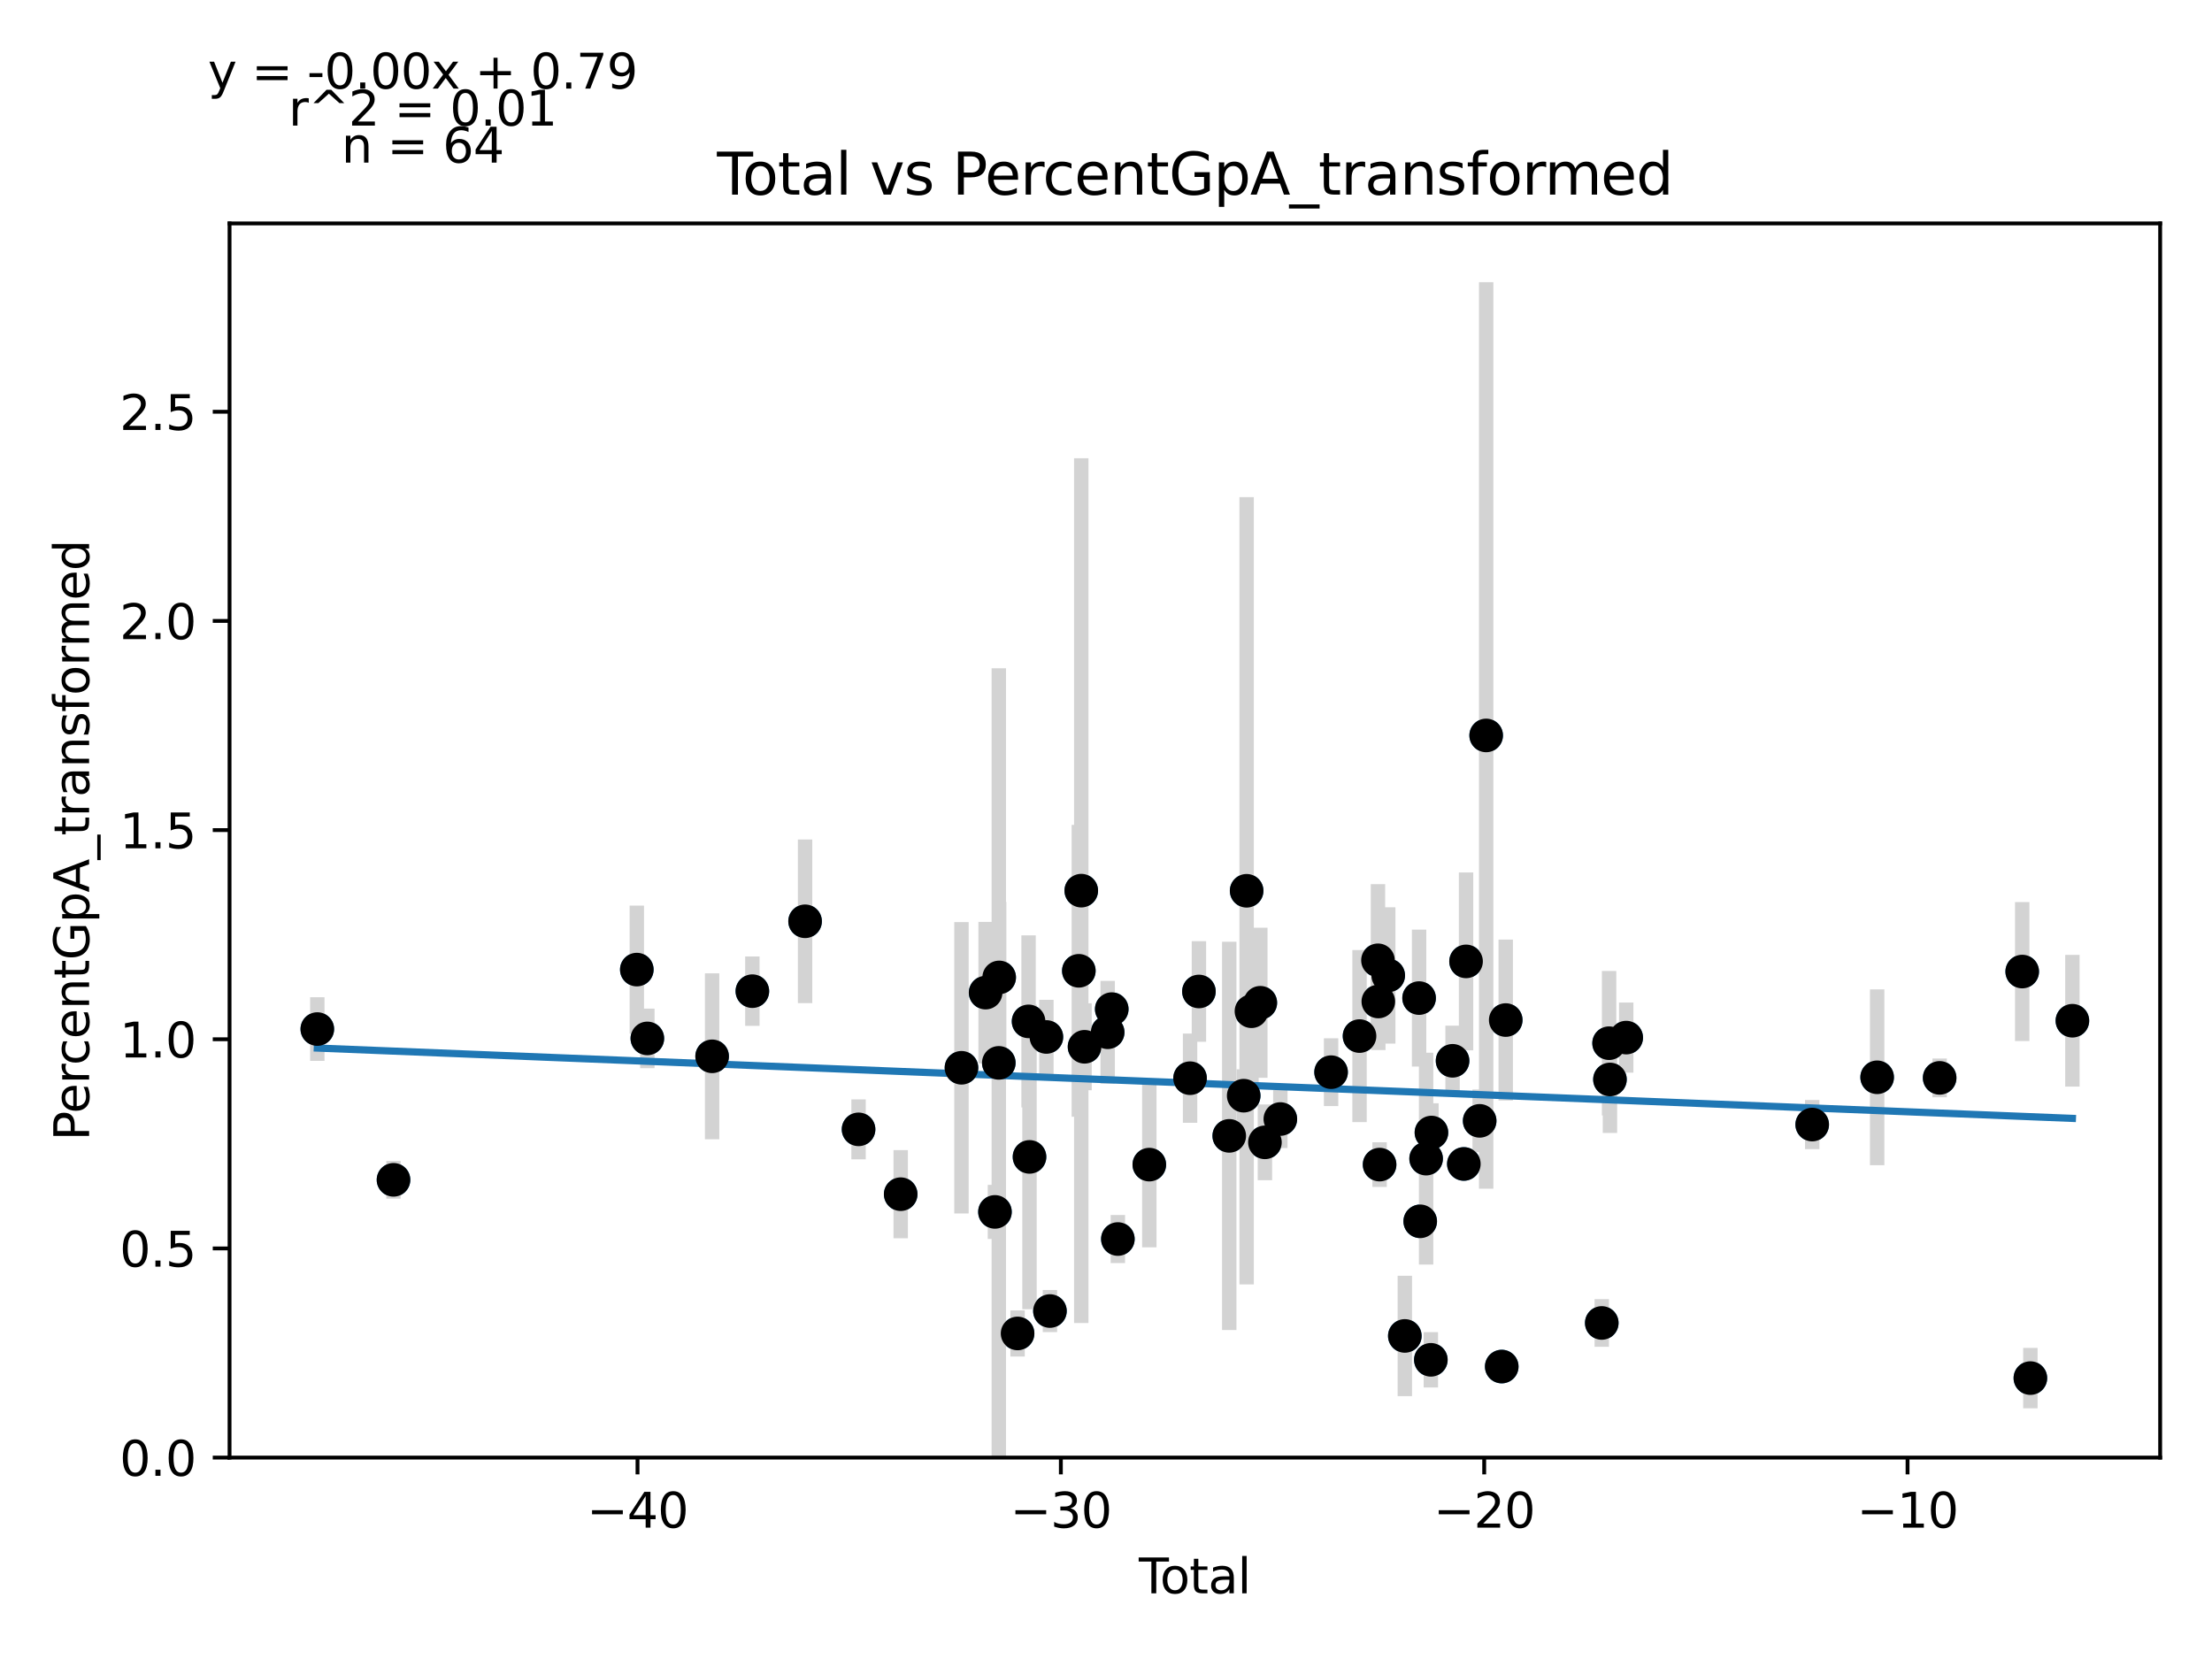 <?xml version="1.0" encoding="utf-8" standalone="no"?>
<!DOCTYPE svg PUBLIC "-//W3C//DTD SVG 1.1//EN"
  "http://www.w3.org/Graphics/SVG/1.1/DTD/svg11.dtd">
<svg xmlns:xlink="http://www.w3.org/1999/xlink" width="460.8pt" height="345.6pt" viewBox="0 0 460.8 345.6" xmlns="http://www.w3.org/2000/svg" version="1.1">
 <defs>
  <style type="text/css">*{stroke-linejoin: round; stroke-linecap: butt}</style>
 </defs>
 <g id="figure_1">
  <g id="patch_1">
   <path d="M 0 345.6 
L 460.8 345.6 
L 460.8 0 
L 0 0 
z
" style="fill: #ffffff"/>
  </g>
  <g id="axes_1">
   <g id="patch_2">
    <path d="M 47.821 303.64 
L 450 303.64 
L 450 46.544 
L 47.821 46.544 
z
" style="fill: #ffffff"/>
   </g>
   <g id="PathCollection_1">
    <defs>
     <path id="md1c64db1d3" d="M 0 3 
C 0.796 3 1.559 2.684 2.121 2.121 
C 2.684 1.559 3 0.796 3 0 
C 3 -0.796 2.684 -1.559 2.121 -2.121 
C 1.559 -2.684 0.796 -3 0 -3 
C -0.796 -3 -1.559 -2.684 -2.121 -2.121 
C -2.684 -1.559 -3 -0.796 -3 0 
C -3 0.796 -2.684 1.559 -2.121 2.121 
C -1.559 2.684 -0.796 3 0 3 
z
" style="stroke: #1f77b4"/>
    </defs>
    <g clip-path="url(#p3f5fbb0348)">
     <use xlink:href="#md1c64db1d3" x="66.102" y="214.373" style="fill: #1f77b4; stroke: #1f77b4"/>
     <use xlink:href="#md1c64db1d3" x="81.975" y="245.78" style="fill: #1f77b4; stroke: #1f77b4"/>
     <use xlink:href="#md1c64db1d3" x="132.66" y="201.985" style="fill: #1f77b4; stroke: #1f77b4"/>
     <use xlink:href="#md1c64db1d3" x="134.855" y="216.321" style="fill: #1f77b4; stroke: #1f77b4"/>
     <use xlink:href="#md1c64db1d3" x="148.349" y="220.051" style="fill: #1f77b4; stroke: #1f77b4"/>
     <use xlink:href="#md1c64db1d3" x="156.731" y="206.479" style="fill: #1f77b4; stroke: #1f77b4"/>
     <use xlink:href="#md1c64db1d3" x="167.715" y="191.922" style="fill: #1f77b4; stroke: #1f77b4"/>
     <use xlink:href="#md1c64db1d3" x="178.854" y="235.265" style="fill: #1f77b4; stroke: #1f77b4"/>
     <use xlink:href="#md1c64db1d3" x="187.628" y="248.77" style="fill: #1f77b4; stroke: #1f77b4"/>
     <use xlink:href="#md1c64db1d3" x="200.291" y="222.438" style="fill: #1f77b4; stroke: #1f77b4"/>
     <use xlink:href="#md1c64db1d3" x="205.318" y="206.781" style="fill: #1f77b4; stroke: #1f77b4"/>
     <use xlink:href="#md1c64db1d3" x="207.267" y="252.462" style="fill: #1f77b4; stroke: #1f77b4"/>
     <use xlink:href="#md1c64db1d3" x="208.068" y="221.414" style="fill: #1f77b4; stroke: #1f77b4"/>
     <use xlink:href="#md1c64db1d3" x="208.148" y="203.614" style="fill: #1f77b4; stroke: #1f77b4"/>
     <use xlink:href="#md1c64db1d3" x="211.981" y="277.781" style="fill: #1f77b4; stroke: #1f77b4"/>
     <use xlink:href="#md1c64db1d3" x="214.27" y="212.772" style="fill: #1f77b4; stroke: #1f77b4"/>
     <use xlink:href="#md1c64db1d3" x="214.466" y="241.003" style="fill: #1f77b4; stroke: #1f77b4"/>
     <use xlink:href="#md1c64db1d3" x="217.984" y="216.018" style="fill: #1f77b4; stroke: #1f77b4"/>
     <use xlink:href="#md1c64db1d3" x="218.722" y="273.114" style="fill: #1f77b4; stroke: #1f77b4"/>
     <use xlink:href="#md1c64db1d3" x="224.74" y="202.237" style="fill: #1f77b4; stroke: #1f77b4"/>
     <use xlink:href="#md1c64db1d3" x="225.248" y="185.539" style="fill: #1f77b4; stroke: #1f77b4"/>
     <use xlink:href="#md1c64db1d3" x="225.93" y="218.065" style="fill: #1f77b4; stroke: #1f77b4"/>
     <use xlink:href="#md1c64db1d3" x="230.749" y="215.04" style="fill: #1f77b4; stroke: #1f77b4"/>
     <use xlink:href="#md1c64db1d3" x="231.598" y="210.219" style="fill: #1f77b4; stroke: #1f77b4"/>
     <use xlink:href="#md1c64db1d3" x="232.872" y="258.114" style="fill: #1f77b4; stroke: #1f77b4"/>
     <use xlink:href="#md1c64db1d3" x="239.422" y="242.612" style="fill: #1f77b4; stroke: #1f77b4"/>
     <use xlink:href="#md1c64db1d3" x="247.913" y="224.609" style="fill: #1f77b4; stroke: #1f77b4"/>
     <use xlink:href="#md1c64db1d3" x="249.757" y="206.542" style="fill: #1f77b4; stroke: #1f77b4"/>
     <use xlink:href="#md1c64db1d3" x="256.073" y="236.623" style="fill: #1f77b4; stroke: #1f77b4"/>
     <use xlink:href="#md1c64db1d3" x="259.085" y="228.252" style="fill: #1f77b4; stroke: #1f77b4"/>
     <use xlink:href="#md1c64db1d3" x="259.696" y="185.566" style="fill: #1f77b4; stroke: #1f77b4"/>
     <use xlink:href="#md1c64db1d3" x="260.701" y="210.661" style="fill: #1f77b4; stroke: #1f77b4"/>
     <use xlink:href="#md1c64db1d3" x="262.546" y="208.895" style="fill: #1f77b4; stroke: #1f77b4"/>
     <use xlink:href="#md1c64db1d3" x="263.507" y="237.971" style="fill: #1f77b4; stroke: #1f77b4"/>
     <use xlink:href="#md1c64db1d3" x="266.72" y="233.116" style="fill: #1f77b4; stroke: #1f77b4"/>
     <use xlink:href="#md1c64db1d3" x="277.289" y="223.355" style="fill: #1f77b4; stroke: #1f77b4"/>
     <use xlink:href="#md1c64db1d3" x="283.214" y="215.834" style="fill: #1f77b4; stroke: #1f77b4"/>
     <use xlink:href="#md1c64db1d3" x="287.058" y="200.048" style="fill: #1f77b4; stroke: #1f77b4"/>
     <use xlink:href="#md1c64db1d3" x="287.13" y="208.63" style="fill: #1f77b4; stroke: #1f77b4"/>
     <use xlink:href="#md1c64db1d3" x="287.394" y="242.609" style="fill: #1f77b4; stroke: #1f77b4"/>
     <use xlink:href="#md1c64db1d3" x="289.193" y="203.201" style="fill: #1f77b4; stroke: #1f77b4"/>
     <use xlink:href="#md1c64db1d3" x="292.651" y="278.299" style="fill: #1f77b4; stroke: #1f77b4"/>
     <use xlink:href="#md1c64db1d3" x="295.623" y="207.919" style="fill: #1f77b4; stroke: #1f77b4"/>
     <use xlink:href="#md1c64db1d3" x="295.857" y="254.423" style="fill: #1f77b4; stroke: #1f77b4"/>
     <use xlink:href="#md1c64db1d3" x="297.087" y="241.366" style="fill: #1f77b4; stroke: #1f77b4"/>
     <use xlink:href="#md1c64db1d3" x="298.072" y="283.275" style="fill: #1f77b4; stroke: #1f77b4"/>
     <use xlink:href="#md1c64db1d3" x="298.195" y="235.93" style="fill: #1f77b4; stroke: #1f77b4"/>
     <use xlink:href="#md1c64db1d3" x="302.597" y="220.984" style="fill: #1f77b4; stroke: #1f77b4"/>
     <use xlink:href="#md1c64db1d3" x="304.945" y="242.471" style="fill: #1f77b4; stroke: #1f77b4"/>
     <use xlink:href="#md1c64db1d3" x="305.406" y="200.276" style="fill: #1f77b4; stroke: #1f77b4"/>
     <use xlink:href="#md1c64db1d3" x="308.241" y="233.495" style="fill: #1f77b4; stroke: #1f77b4"/>
     <use xlink:href="#md1c64db1d3" x="309.596" y="153.205" style="fill: #1f77b4; stroke: #1f77b4"/>
     <use xlink:href="#md1c64db1d3" x="312.839" y="284.678" style="fill: #1f77b4; stroke: #1f77b4"/>
     <use xlink:href="#md1c64db1d3" x="313.671" y="212.495" style="fill: #1f77b4; stroke: #1f77b4"/>
     <use xlink:href="#md1c64db1d3" x="333.677" y="275.596" style="fill: #1f77b4; stroke: #1f77b4"/>
     <use xlink:href="#md1c64db1d3" x="335.202" y="217.317" style="fill: #1f77b4; stroke: #1f77b4"/>
     <use xlink:href="#md1c64db1d3" x="335.382" y="224.872" style="fill: #1f77b4; stroke: #1f77b4"/>
     <use xlink:href="#md1c64db1d3" x="338.77" y="216.15" style="fill: #1f77b4; stroke: #1f77b4"/>
     <use xlink:href="#md1c64db1d3" x="377.515" y="234.265" style="fill: #1f77b4; stroke: #1f77b4"/>
     <use xlink:href="#md1c64db1d3" x="391.046" y="224.418" style="fill: #1f77b4; stroke: #1f77b4"/>
     <use xlink:href="#md1c64db1d3" x="404.065" y="224.54" style="fill: #1f77b4; stroke: #1f77b4"/>
     <use xlink:href="#md1c64db1d3" x="421.265" y="202.394" style="fill: #1f77b4; stroke: #1f77b4"/>
     <use xlink:href="#md1c64db1d3" x="422.965" y="287.083" style="fill: #1f77b4; stroke: #1f77b4"/>
     <use xlink:href="#md1c64db1d3" x="431.719" y="212.638" style="fill: #1f77b4; stroke: #1f77b4"/>
    </g>
   </g>
   <g id="matplotlib.axis_1">
    <g id="xtick_1">
     <g id="line2d_1">
      <defs>
       <path id="maf22e1d154" d="M 0 0 
L 0 3.5 
" style="stroke: #000000; stroke-width: 0.8"/>
      </defs>
      <g>
       <use xlink:href="#maf22e1d154" x="132.806" y="303.64" style="stroke: #000000; stroke-width: 0.8"/>
      </g>
     </g>
     <g id="text_1">
      <!-- −40 -->
      <g transform="translate(122.253 318.238)scale(0.1 -0.1)">
       <defs>
        <path id="DejaVuSans-2212" d="M 678 2272 
L 4684 2272 
L 4684 1741 
L 678 1741 
L 678 2272 
z
" transform="scale(0.016)"/>
        <path id="DejaVuSans-34" d="M 2419 4116 
L 825 1625 
L 2419 1625 
L 2419 4116 
z
M 2253 4666 
L 3047 4666 
L 3047 1625 
L 3713 1625 
L 3713 1100 
L 3047 1100 
L 3047 0 
L 2419 0 
L 2419 1100 
L 313 1100 
L 313 1709 
L 2253 4666 
z
" transform="scale(0.016)"/>
        <path id="DejaVuSans-30" d="M 2034 4250 
Q 1547 4250 1301 3770 
Q 1056 3291 1056 2328 
Q 1056 1369 1301 889 
Q 1547 409 2034 409 
Q 2525 409 2770 889 
Q 3016 1369 3016 2328 
Q 3016 3291 2770 3770 
Q 2525 4250 2034 4250 
z
M 2034 4750 
Q 2819 4750 3233 4129 
Q 3647 3509 3647 2328 
Q 3647 1150 3233 529 
Q 2819 -91 2034 -91 
Q 1250 -91 836 529 
Q 422 1150 422 2328 
Q 422 3509 836 4129 
Q 1250 4750 2034 4750 
z
" transform="scale(0.016)"/>
       </defs>
       <use xlink:href="#DejaVuSans-2212"/>
       <use xlink:href="#DejaVuSans-34" x="83.789"/>
       <use xlink:href="#DejaVuSans-30" x="147.412"/>
      </g>
     </g>
    </g>
    <g id="xtick_2">
     <g id="line2d_2">
      <g>
       <use xlink:href="#maf22e1d154" x="220.996" y="303.64" style="stroke: #000000; stroke-width: 0.8"/>
      </g>
     </g>
     <g id="text_2">
      <!-- −30 -->
      <g transform="translate(210.444 318.238)scale(0.1 -0.1)">
       <defs>
        <path id="DejaVuSans-33" d="M 2597 2516 
Q 3050 2419 3304 2112 
Q 3559 1806 3559 1356 
Q 3559 666 3084 287 
Q 2609 -91 1734 -91 
Q 1441 -91 1130 -33 
Q 819 25 488 141 
L 488 750 
Q 750 597 1062 519 
Q 1375 441 1716 441 
Q 2309 441 2620 675 
Q 2931 909 2931 1356 
Q 2931 1769 2642 2001 
Q 2353 2234 1838 2234 
L 1294 2234 
L 1294 2753 
L 1863 2753 
Q 2328 2753 2575 2939 
Q 2822 3125 2822 3475 
Q 2822 3834 2567 4026 
Q 2313 4219 1838 4219 
Q 1578 4219 1281 4162 
Q 984 4106 628 3988 
L 628 4550 
Q 988 4650 1302 4700 
Q 1616 4750 1894 4750 
Q 2613 4750 3031 4423 
Q 3450 4097 3450 3541 
Q 3450 3153 3228 2886 
Q 3006 2619 2597 2516 
z
" transform="scale(0.016)"/>
       </defs>
       <use xlink:href="#DejaVuSans-2212"/>
       <use xlink:href="#DejaVuSans-33" x="83.789"/>
       <use xlink:href="#DejaVuSans-30" x="147.412"/>
      </g>
     </g>
    </g>
    <g id="xtick_3">
     <g id="line2d_3">
      <g>
       <use xlink:href="#maf22e1d154" x="309.186" y="303.64" style="stroke: #000000; stroke-width: 0.8"/>
      </g>
     </g>
     <g id="text_3">
      <!-- −20 -->
      <g transform="translate(298.634 318.238)scale(0.1 -0.1)">
       <defs>
        <path id="DejaVuSans-32" d="M 1228 531 
L 3431 531 
L 3431 0 
L 469 0 
L 469 531 
Q 828 903 1448 1529 
Q 2069 2156 2228 2338 
Q 2531 2678 2651 2914 
Q 2772 3150 2772 3378 
Q 2772 3750 2511 3984 
Q 2250 4219 1831 4219 
Q 1534 4219 1204 4116 
Q 875 4013 500 3803 
L 500 4441 
Q 881 4594 1212 4672 
Q 1544 4750 1819 4750 
Q 2544 4750 2975 4387 
Q 3406 4025 3406 3419 
Q 3406 3131 3298 2873 
Q 3191 2616 2906 2266 
Q 2828 2175 2409 1742 
Q 1991 1309 1228 531 
z
" transform="scale(0.016)"/>
       </defs>
       <use xlink:href="#DejaVuSans-2212"/>
       <use xlink:href="#DejaVuSans-32" x="83.789"/>
       <use xlink:href="#DejaVuSans-30" x="147.412"/>
      </g>
     </g>
    </g>
    <g id="xtick_4">
     <g id="line2d_4">
      <g>
       <use xlink:href="#maf22e1d154" x="397.377" y="303.64" style="stroke: #000000; stroke-width: 0.8"/>
      </g>
     </g>
     <g id="text_4">
      <!-- −10 -->
      <g transform="translate(386.824 318.238)scale(0.1 -0.1)">
       <defs>
        <path id="DejaVuSans-31" d="M 794 531 
L 1825 531 
L 1825 4091 
L 703 3866 
L 703 4441 
L 1819 4666 
L 2450 4666 
L 2450 531 
L 3481 531 
L 3481 0 
L 794 0 
L 794 531 
z
" transform="scale(0.016)"/>
       </defs>
       <use xlink:href="#DejaVuSans-2212"/>
       <use xlink:href="#DejaVuSans-31" x="83.789"/>
       <use xlink:href="#DejaVuSans-30" x="147.412"/>
      </g>
     </g>
    </g>
    <g id="text_5">
     <!-- Total -->
     <g transform="translate(237.234 331.917)scale(0.1 -0.1)">
      <defs>
       <path id="DejaVuSans-54" d="M -19 4666 
L 3928 4666 
L 3928 4134 
L 2272 4134 
L 2272 0 
L 1638 0 
L 1638 4134 
L -19 4134 
L -19 4666 
z
" transform="scale(0.016)"/>
       <path id="DejaVuSans-6f" d="M 1959 3097 
Q 1497 3097 1228 2736 
Q 959 2375 959 1747 
Q 959 1119 1226 758 
Q 1494 397 1959 397 
Q 2419 397 2687 759 
Q 2956 1122 2956 1747 
Q 2956 2369 2687 2733 
Q 2419 3097 1959 3097 
z
M 1959 3584 
Q 2709 3584 3137 3096 
Q 3566 2609 3566 1747 
Q 3566 888 3137 398 
Q 2709 -91 1959 -91 
Q 1206 -91 779 398 
Q 353 888 353 1747 
Q 353 2609 779 3096 
Q 1206 3584 1959 3584 
z
" transform="scale(0.016)"/>
       <path id="DejaVuSans-74" d="M 1172 4494 
L 1172 3500 
L 2356 3500 
L 2356 3053 
L 1172 3053 
L 1172 1153 
Q 1172 725 1289 603 
Q 1406 481 1766 481 
L 2356 481 
L 2356 0 
L 1766 0 
Q 1100 0 847 248 
Q 594 497 594 1153 
L 594 3053 
L 172 3053 
L 172 3500 
L 594 3500 
L 594 4494 
L 1172 4494 
z
" transform="scale(0.016)"/>
       <path id="DejaVuSans-61" d="M 2194 1759 
Q 1497 1759 1228 1600 
Q 959 1441 959 1056 
Q 959 750 1161 570 
Q 1363 391 1709 391 
Q 2188 391 2477 730 
Q 2766 1069 2766 1631 
L 2766 1759 
L 2194 1759 
z
M 3341 1997 
L 3341 0 
L 2766 0 
L 2766 531 
Q 2569 213 2275 61 
Q 1981 -91 1556 -91 
Q 1019 -91 701 211 
Q 384 513 384 1019 
Q 384 1609 779 1909 
Q 1175 2209 1959 2209 
L 2766 2209 
L 2766 2266 
Q 2766 2663 2505 2880 
Q 2244 3097 1772 3097 
Q 1472 3097 1187 3025 
Q 903 2953 641 2809 
L 641 3341 
Q 956 3463 1253 3523 
Q 1550 3584 1831 3584 
Q 2591 3584 2966 3190 
Q 3341 2797 3341 1997 
z
" transform="scale(0.016)"/>
       <path id="DejaVuSans-6c" d="M 603 4863 
L 1178 4863 
L 1178 0 
L 603 0 
L 603 4863 
z
" transform="scale(0.016)"/>
      </defs>
      <use xlink:href="#DejaVuSans-54"/>
      <use xlink:href="#DejaVuSans-6f" x="44.084"/>
      <use xlink:href="#DejaVuSans-74" x="105.266"/>
      <use xlink:href="#DejaVuSans-61" x="144.475"/>
      <use xlink:href="#DejaVuSans-6c" x="205.754"/>
     </g>
    </g>
   </g>
   <g id="matplotlib.axis_2">
    <g id="ytick_1">
     <g id="line2d_5">
      <defs>
       <path id="m9037065ee5" d="M 0 0 
L -3.5 0 
" style="stroke: #000000; stroke-width: 0.8"/>
      </defs>
      <g>
       <use xlink:href="#m9037065ee5" x="47.821" y="303.64" style="stroke: #000000; stroke-width: 0.8"/>
      </g>
     </g>
     <g id="text_6">
      <!-- 0.0 -->
      <g transform="translate(24.918 307.439)scale(0.1 -0.1)">
       <defs>
        <path id="DejaVuSans-2e" d="M 684 794 
L 1344 794 
L 1344 0 
L 684 0 
L 684 794 
z
" transform="scale(0.016)"/>
       </defs>
       <use xlink:href="#DejaVuSans-30"/>
       <use xlink:href="#DejaVuSans-2e" x="63.623"/>
       <use xlink:href="#DejaVuSans-30" x="95.41"/>
      </g>
     </g>
    </g>
    <g id="ytick_2">
     <g id="line2d_6">
      <g>
       <use xlink:href="#m9037065ee5" x="47.821" y="260.066" style="stroke: #000000; stroke-width: 0.8"/>
      </g>
     </g>
     <g id="text_7">
      <!-- 0.5 -->
      <g transform="translate(24.918 263.866)scale(0.1 -0.1)">
       <defs>
        <path id="DejaVuSans-35" d="M 691 4666 
L 3169 4666 
L 3169 4134 
L 1269 4134 
L 1269 2991 
Q 1406 3038 1543 3061 
Q 1681 3084 1819 3084 
Q 2600 3084 3056 2656 
Q 3513 2228 3513 1497 
Q 3513 744 3044 326 
Q 2575 -91 1722 -91 
Q 1428 -91 1123 -41 
Q 819 9 494 109 
L 494 744 
Q 775 591 1075 516 
Q 1375 441 1709 441 
Q 2250 441 2565 725 
Q 2881 1009 2881 1497 
Q 2881 1984 2565 2268 
Q 2250 2553 1709 2553 
Q 1456 2553 1204 2497 
Q 953 2441 691 2322 
L 691 4666 
z
" transform="scale(0.016)"/>
       </defs>
       <use xlink:href="#DejaVuSans-30"/>
       <use xlink:href="#DejaVuSans-2e" x="63.623"/>
       <use xlink:href="#DejaVuSans-35" x="95.41"/>
      </g>
     </g>
    </g>
    <g id="ytick_3">
     <g id="line2d_7">
      <g>
       <use xlink:href="#m9037065ee5" x="47.821" y="216.493" style="stroke: #000000; stroke-width: 0.8"/>
      </g>
     </g>
     <g id="text_8">
      <!-- 1.0 -->
      <g transform="translate(24.918 220.292)scale(0.1 -0.1)">
       <use xlink:href="#DejaVuSans-31"/>
       <use xlink:href="#DejaVuSans-2e" x="63.623"/>
       <use xlink:href="#DejaVuSans-30" x="95.41"/>
      </g>
     </g>
    </g>
    <g id="ytick_4">
     <g id="line2d_8">
      <g>
       <use xlink:href="#m9037065ee5" x="47.821" y="172.919" style="stroke: #000000; stroke-width: 0.8"/>
      </g>
     </g>
     <g id="text_9">
      <!-- 1.5 -->
      <g transform="translate(24.918 176.718)scale(0.1 -0.1)">
       <use xlink:href="#DejaVuSans-31"/>
       <use xlink:href="#DejaVuSans-2e" x="63.623"/>
       <use xlink:href="#DejaVuSans-35" x="95.41"/>
      </g>
     </g>
    </g>
    <g id="ytick_5">
     <g id="line2d_9">
      <g>
       <use xlink:href="#m9037065ee5" x="47.821" y="129.345" style="stroke: #000000; stroke-width: 0.8"/>
      </g>
     </g>
     <g id="text_10">
      <!-- 2.0 -->
      <g transform="translate(24.918 133.145)scale(0.1 -0.1)">
       <use xlink:href="#DejaVuSans-32"/>
       <use xlink:href="#DejaVuSans-2e" x="63.623"/>
       <use xlink:href="#DejaVuSans-30" x="95.41"/>
      </g>
     </g>
    </g>
    <g id="ytick_6">
     <g id="line2d_10">
      <g>
       <use xlink:href="#m9037065ee5" x="47.821" y="85.772" style="stroke: #000000; stroke-width: 0.8"/>
      </g>
     </g>
     <g id="text_11">
      <!-- 2.5 -->
      <g transform="translate(24.918 89.571)scale(0.1 -0.1)">
       <use xlink:href="#DejaVuSans-32"/>
       <use xlink:href="#DejaVuSans-2e" x="63.623"/>
       <use xlink:href="#DejaVuSans-35" x="95.41"/>
      </g>
     </g>
    </g>
    <g id="text_12">
     <!-- PercentGpA_transformed -->
     <g transform="translate(18.56 237.63)rotate(-90)scale(0.1 -0.1)">
      <defs>
       <path id="DejaVuSans-50" d="M 1259 4147 
L 1259 2394 
L 2053 2394 
Q 2494 2394 2734 2622 
Q 2975 2850 2975 3272 
Q 2975 3691 2734 3919 
Q 2494 4147 2053 4147 
L 1259 4147 
z
M 628 4666 
L 2053 4666 
Q 2838 4666 3239 4311 
Q 3641 3956 3641 3272 
Q 3641 2581 3239 2228 
Q 2838 1875 2053 1875 
L 1259 1875 
L 1259 0 
L 628 0 
L 628 4666 
z
" transform="scale(0.016)"/>
       <path id="DejaVuSans-65" d="M 3597 1894 
L 3597 1613 
L 953 1613 
Q 991 1019 1311 708 
Q 1631 397 2203 397 
Q 2534 397 2845 478 
Q 3156 559 3463 722 
L 3463 178 
Q 3153 47 2828 -22 
Q 2503 -91 2169 -91 
Q 1331 -91 842 396 
Q 353 884 353 1716 
Q 353 2575 817 3079 
Q 1281 3584 2069 3584 
Q 2775 3584 3186 3129 
Q 3597 2675 3597 1894 
z
M 3022 2063 
Q 3016 2534 2758 2815 
Q 2500 3097 2075 3097 
Q 1594 3097 1305 2825 
Q 1016 2553 972 2059 
L 3022 2063 
z
" transform="scale(0.016)"/>
       <path id="DejaVuSans-72" d="M 2631 2963 
Q 2534 3019 2420 3045 
Q 2306 3072 2169 3072 
Q 1681 3072 1420 2755 
Q 1159 2438 1159 1844 
L 1159 0 
L 581 0 
L 581 3500 
L 1159 3500 
L 1159 2956 
Q 1341 3275 1631 3429 
Q 1922 3584 2338 3584 
Q 2397 3584 2469 3576 
Q 2541 3569 2628 3553 
L 2631 2963 
z
" transform="scale(0.016)"/>
       <path id="DejaVuSans-63" d="M 3122 3366 
L 3122 2828 
Q 2878 2963 2633 3030 
Q 2388 3097 2138 3097 
Q 1578 3097 1268 2742 
Q 959 2388 959 1747 
Q 959 1106 1268 751 
Q 1578 397 2138 397 
Q 2388 397 2633 464 
Q 2878 531 3122 666 
L 3122 134 
Q 2881 22 2623 -34 
Q 2366 -91 2075 -91 
Q 1284 -91 818 406 
Q 353 903 353 1747 
Q 353 2603 823 3093 
Q 1294 3584 2113 3584 
Q 2378 3584 2631 3529 
Q 2884 3475 3122 3366 
z
" transform="scale(0.016)"/>
       <path id="DejaVuSans-6e" d="M 3513 2113 
L 3513 0 
L 2938 0 
L 2938 2094 
Q 2938 2591 2744 2837 
Q 2550 3084 2163 3084 
Q 1697 3084 1428 2787 
Q 1159 2491 1159 1978 
L 1159 0 
L 581 0 
L 581 3500 
L 1159 3500 
L 1159 2956 
Q 1366 3272 1645 3428 
Q 1925 3584 2291 3584 
Q 2894 3584 3203 3211 
Q 3513 2838 3513 2113 
z
" transform="scale(0.016)"/>
       <path id="DejaVuSans-47" d="M 3809 666 
L 3809 1919 
L 2778 1919 
L 2778 2438 
L 4434 2438 
L 4434 434 
Q 4069 175 3628 42 
Q 3188 -91 2688 -91 
Q 1594 -91 976 548 
Q 359 1188 359 2328 
Q 359 3472 976 4111 
Q 1594 4750 2688 4750 
Q 3144 4750 3555 4637 
Q 3966 4525 4313 4306 
L 4313 3634 
Q 3963 3931 3569 4081 
Q 3175 4231 2741 4231 
Q 1884 4231 1454 3753 
Q 1025 3275 1025 2328 
Q 1025 1384 1454 906 
Q 1884 428 2741 428 
Q 3075 428 3337 486 
Q 3600 544 3809 666 
z
" transform="scale(0.016)"/>
       <path id="DejaVuSans-70" d="M 1159 525 
L 1159 -1331 
L 581 -1331 
L 581 3500 
L 1159 3500 
L 1159 2969 
Q 1341 3281 1617 3432 
Q 1894 3584 2278 3584 
Q 2916 3584 3314 3078 
Q 3713 2572 3713 1747 
Q 3713 922 3314 415 
Q 2916 -91 2278 -91 
Q 1894 -91 1617 61 
Q 1341 213 1159 525 
z
M 3116 1747 
Q 3116 2381 2855 2742 
Q 2594 3103 2138 3103 
Q 1681 3103 1420 2742 
Q 1159 2381 1159 1747 
Q 1159 1113 1420 752 
Q 1681 391 2138 391 
Q 2594 391 2855 752 
Q 3116 1113 3116 1747 
z
" transform="scale(0.016)"/>
       <path id="DejaVuSans-41" d="M 2188 4044 
L 1331 1722 
L 3047 1722 
L 2188 4044 
z
M 1831 4666 
L 2547 4666 
L 4325 0 
L 3669 0 
L 3244 1197 
L 1141 1197 
L 716 0 
L 50 0 
L 1831 4666 
z
" transform="scale(0.016)"/>
       <path id="DejaVuSans-5f" d="M 3263 -1063 
L 3263 -1509 
L -63 -1509 
L -63 -1063 
L 3263 -1063 
z
" transform="scale(0.016)"/>
       <path id="DejaVuSans-73" d="M 2834 3397 
L 2834 2853 
Q 2591 2978 2328 3040 
Q 2066 3103 1784 3103 
Q 1356 3103 1142 2972 
Q 928 2841 928 2578 
Q 928 2378 1081 2264 
Q 1234 2150 1697 2047 
L 1894 2003 
Q 2506 1872 2764 1633 
Q 3022 1394 3022 966 
Q 3022 478 2636 193 
Q 2250 -91 1575 -91 
Q 1294 -91 989 -36 
Q 684 19 347 128 
L 347 722 
Q 666 556 975 473 
Q 1284 391 1588 391 
Q 1994 391 2212 530 
Q 2431 669 2431 922 
Q 2431 1156 2273 1281 
Q 2116 1406 1581 1522 
L 1381 1569 
Q 847 1681 609 1914 
Q 372 2147 372 2553 
Q 372 3047 722 3315 
Q 1072 3584 1716 3584 
Q 2034 3584 2315 3537 
Q 2597 3491 2834 3397 
z
" transform="scale(0.016)"/>
       <path id="DejaVuSans-66" d="M 2375 4863 
L 2375 4384 
L 1825 4384 
Q 1516 4384 1395 4259 
Q 1275 4134 1275 3809 
L 1275 3500 
L 2222 3500 
L 2222 3053 
L 1275 3053 
L 1275 0 
L 697 0 
L 697 3053 
L 147 3053 
L 147 3500 
L 697 3500 
L 697 3744 
Q 697 4328 969 4595 
Q 1241 4863 1831 4863 
L 2375 4863 
z
" transform="scale(0.016)"/>
       <path id="DejaVuSans-6d" d="M 3328 2828 
Q 3544 3216 3844 3400 
Q 4144 3584 4550 3584 
Q 5097 3584 5394 3201 
Q 5691 2819 5691 2113 
L 5691 0 
L 5113 0 
L 5113 2094 
Q 5113 2597 4934 2840 
Q 4756 3084 4391 3084 
Q 3944 3084 3684 2787 
Q 3425 2491 3425 1978 
L 3425 0 
L 2847 0 
L 2847 2094 
Q 2847 2600 2669 2842 
Q 2491 3084 2119 3084 
Q 1678 3084 1418 2786 
Q 1159 2488 1159 1978 
L 1159 0 
L 581 0 
L 581 3500 
L 1159 3500 
L 1159 2956 
Q 1356 3278 1631 3431 
Q 1906 3584 2284 3584 
Q 2666 3584 2933 3390 
Q 3200 3197 3328 2828 
z
" transform="scale(0.016)"/>
       <path id="DejaVuSans-64" d="M 2906 2969 
L 2906 4863 
L 3481 4863 
L 3481 0 
L 2906 0 
L 2906 525 
Q 2725 213 2448 61 
Q 2172 -91 1784 -91 
Q 1150 -91 751 415 
Q 353 922 353 1747 
Q 353 2572 751 3078 
Q 1150 3584 1784 3584 
Q 2172 3584 2448 3432 
Q 2725 3281 2906 2969 
z
M 947 1747 
Q 947 1113 1208 752 
Q 1469 391 1925 391 
Q 2381 391 2643 752 
Q 2906 1113 2906 1747 
Q 2906 2381 2643 2742 
Q 2381 3103 1925 3103 
Q 1469 3103 1208 2742 
Q 947 2381 947 1747 
z
" transform="scale(0.016)"/>
      </defs>
      <use xlink:href="#DejaVuSans-50"/>
      <use xlink:href="#DejaVuSans-65" x="56.678"/>
      <use xlink:href="#DejaVuSans-72" x="118.201"/>
      <use xlink:href="#DejaVuSans-63" x="157.064"/>
      <use xlink:href="#DejaVuSans-65" x="212.045"/>
      <use xlink:href="#DejaVuSans-6e" x="273.568"/>
      <use xlink:href="#DejaVuSans-74" x="336.947"/>
      <use xlink:href="#DejaVuSans-47" x="376.156"/>
      <use xlink:href="#DejaVuSans-70" x="453.646"/>
      <use xlink:href="#DejaVuSans-41" x="517.123"/>
      <use xlink:href="#DejaVuSans-5f" x="585.531"/>
      <use xlink:href="#DejaVuSans-74" x="635.531"/>
      <use xlink:href="#DejaVuSans-72" x="674.74"/>
      <use xlink:href="#DejaVuSans-61" x="715.854"/>
      <use xlink:href="#DejaVuSans-6e" x="777.133"/>
      <use xlink:href="#DejaVuSans-73" x="840.512"/>
      <use xlink:href="#DejaVuSans-66" x="892.611"/>
      <use xlink:href="#DejaVuSans-6f" x="927.816"/>
      <use xlink:href="#DejaVuSans-72" x="988.998"/>
      <use xlink:href="#DejaVuSans-6d" x="1028.361"/>
      <use xlink:href="#DejaVuSans-65" x="1125.773"/>
      <use xlink:href="#DejaVuSans-64" x="1187.297"/>
     </g>
    </g>
   </g>
   <g id="LineCollection_1">
    <path d="M 66.102 221.004 
L 66.102 207.742 
" clip-path="url(#p3f5fbb0348)" style="fill: none; stroke: #d3d3d3; stroke-width: 3"/>
    <path d="M 81.975 249.709 
L 81.975 241.85 
" clip-path="url(#p3f5fbb0348)" style="fill: none; stroke: #d3d3d3; stroke-width: 3"/>
    <path d="M 132.66 215.308 
L 132.66 188.661 
" clip-path="url(#p3f5fbb0348)" style="fill: none; stroke: #d3d3d3; stroke-width: 3"/>
    <path d="M 134.855 222.527 
L 134.855 210.115 
" clip-path="url(#p3f5fbb0348)" style="fill: none; stroke: #d3d3d3; stroke-width: 3"/>
    <path d="M 148.349 237.334 
L 148.349 202.767 
" clip-path="url(#p3f5fbb0348)" style="fill: none; stroke: #d3d3d3; stroke-width: 3"/>
    <path d="M 156.731 213.704 
L 156.731 199.253 
" clip-path="url(#p3f5fbb0348)" style="fill: none; stroke: #d3d3d3; stroke-width: 3"/>
    <path d="M 167.715 208.964 
L 167.715 174.88 
" clip-path="url(#p3f5fbb0348)" style="fill: none; stroke: #d3d3d3; stroke-width: 3"/>
    <path d="M 178.854 241.506 
L 178.854 229.023 
" clip-path="url(#p3f5fbb0348)" style="fill: none; stroke: #d3d3d3; stroke-width: 3"/>
    <path d="M 187.628 257.953 
L 187.628 239.586 
" clip-path="url(#p3f5fbb0348)" style="fill: none; stroke: #d3d3d3; stroke-width: 3"/>
    <path d="M 200.291 252.79 
L 200.291 192.086 
" clip-path="url(#p3f5fbb0348)" style="fill: none; stroke: #d3d3d3; stroke-width: 3"/>
    <path d="M 205.318 221.515 
L 205.318 192.047 
" clip-path="url(#p3f5fbb0348)" style="fill: none; stroke: #d3d3d3; stroke-width: 3"/>
    <path d="M 207.267 258.101 
L 207.267 246.824 
" clip-path="url(#p3f5fbb0348)" style="fill: none; stroke: #d3d3d3; stroke-width: 3"/>
    <path d="M 208.068 303.623 
L 208.068 139.206 
" clip-path="url(#p3f5fbb0348)" style="fill: none; stroke: #d3d3d3; stroke-width: 3"/>
    <path d="M 208.148 219.329 
L 208.148 187.899 
" clip-path="url(#p3f5fbb0348)" style="fill: none; stroke: #d3d3d3; stroke-width: 3"/>
    <path d="M 211.981 282.589 
L 211.981 272.972 
" clip-path="url(#p3f5fbb0348)" style="fill: none; stroke: #d3d3d3; stroke-width: 3"/>
    <path d="M 214.27 230.699 
L 214.27 194.846 
" clip-path="url(#p3f5fbb0348)" style="fill: none; stroke: #d3d3d3; stroke-width: 3"/>
    <path d="M 214.466 272.734 
L 214.466 209.273 
" clip-path="url(#p3f5fbb0348)" style="fill: none; stroke: #d3d3d3; stroke-width: 3"/>
    <path d="M 217.984 223.752 
L 217.984 208.284 
" clip-path="url(#p3f5fbb0348)" style="fill: none; stroke: #d3d3d3; stroke-width: 3"/>
    <path d="M 218.722 277.502 
L 218.722 268.726 
" clip-path="url(#p3f5fbb0348)" style="fill: none; stroke: #d3d3d3; stroke-width: 3"/>
    <path d="M 224.74 232.634 
L 224.74 171.841 
" clip-path="url(#p3f5fbb0348)" style="fill: none; stroke: #d3d3d3; stroke-width: 3"/>
    <path d="M 225.248 275.613 
L 225.248 95.465 
" clip-path="url(#p3f5fbb0348)" style="fill: none; stroke: #d3d3d3; stroke-width: 3"/>
    <path d="M 225.93 227.123 
L 225.93 209.006 
" clip-path="url(#p3f5fbb0348)" style="fill: none; stroke: #d3d3d3; stroke-width: 3"/>
    <path d="M 230.749 225.741 
L 230.749 204.339 
" clip-path="url(#p3f5fbb0348)" style="fill: none; stroke: #d3d3d3; stroke-width: 3"/>
    <path d="M 231.598 212.921 
L 231.598 207.518 
" clip-path="url(#p3f5fbb0348)" style="fill: none; stroke: #d3d3d3; stroke-width: 3"/>
    <path d="M 232.872 263.121 
L 232.872 253.106 
" clip-path="url(#p3f5fbb0348)" style="fill: none; stroke: #d3d3d3; stroke-width: 3"/>
    <path d="M 239.422 259.843 
L 239.422 225.381 
" clip-path="url(#p3f5fbb0348)" style="fill: none; stroke: #d3d3d3; stroke-width: 3"/>
    <path d="M 247.913 233.902 
L 247.913 215.315 
" clip-path="url(#p3f5fbb0348)" style="fill: none; stroke: #d3d3d3; stroke-width: 3"/>
    <path d="M 249.757 217.017 
L 249.757 196.066 
" clip-path="url(#p3f5fbb0348)" style="fill: none; stroke: #d3d3d3; stroke-width: 3"/>
    <path d="M 256.073 277.071 
L 256.073 196.174 
" clip-path="url(#p3f5fbb0348)" style="fill: none; stroke: #d3d3d3; stroke-width: 3"/>
    <path d="M 259.085 233.745 
L 259.085 222.759 
" clip-path="url(#p3f5fbb0348)" style="fill: none; stroke: #d3d3d3; stroke-width: 3"/>
    <path d="M 259.696 267.57 
L 259.696 103.561 
" clip-path="url(#p3f5fbb0348)" style="fill: none; stroke: #d3d3d3; stroke-width: 3"/>
    <path d="M 260.701 227.198 
L 260.701 194.123 
" clip-path="url(#p3f5fbb0348)" style="fill: none; stroke: #d3d3d3; stroke-width: 3"/>
    <path d="M 262.546 224.524 
L 262.546 193.267 
" clip-path="url(#p3f5fbb0348)" style="fill: none; stroke: #d3d3d3; stroke-width: 3"/>
    <path d="M 263.507 245.864 
L 263.507 230.078 
" clip-path="url(#p3f5fbb0348)" style="fill: none; stroke: #d3d3d3; stroke-width: 3"/>
    <path d="M 266.72 239.161 
L 266.72 227.071 
" clip-path="url(#p3f5fbb0348)" style="fill: none; stroke: #d3d3d3; stroke-width: 3"/>
    <path d="M 277.289 230.413 
L 277.289 216.297 
" clip-path="url(#p3f5fbb0348)" style="fill: none; stroke: #d3d3d3; stroke-width: 3"/>
    <path d="M 283.214 233.757 
L 283.214 197.911 
" clip-path="url(#p3f5fbb0348)" style="fill: none; stroke: #d3d3d3; stroke-width: 3"/>
    <path d="M 287.058 215.913 
L 287.058 184.184 
" clip-path="url(#p3f5fbb0348)" style="fill: none; stroke: #d3d3d3; stroke-width: 3"/>
    <path d="M 287.13 218.757 
L 287.13 198.504 
" clip-path="url(#p3f5fbb0348)" style="fill: none; stroke: #d3d3d3; stroke-width: 3"/>
    <path d="M 287.394 247.257 
L 287.394 237.961 
" clip-path="url(#p3f5fbb0348)" style="fill: none; stroke: #d3d3d3; stroke-width: 3"/>
    <path d="M 289.193 217.396 
L 289.193 189.005 
" clip-path="url(#p3f5fbb0348)" style="fill: none; stroke: #d3d3d3; stroke-width: 3"/>
    <path d="M 292.651 290.839 
L 292.651 265.759 
" clip-path="url(#p3f5fbb0348)" style="fill: none; stroke: #d3d3d3; stroke-width: 3"/>
    <path d="M 295.623 222.177 
L 295.623 193.66 
" clip-path="url(#p3f5fbb0348)" style="fill: none; stroke: #d3d3d3; stroke-width: 3"/>
    <path d="M 295.857 255.488 
L 295.857 253.357 
" clip-path="url(#p3f5fbb0348)" style="fill: none; stroke: #d3d3d3; stroke-width: 3"/>
    <path d="M 297.087 263.433 
L 297.087 219.298 
" clip-path="url(#p3f5fbb0348)" style="fill: none; stroke: #d3d3d3; stroke-width: 3"/>
    <path d="M 298.072 289.034 
L 298.072 277.516 
" clip-path="url(#p3f5fbb0348)" style="fill: none; stroke: #d3d3d3; stroke-width: 3"/>
    <path d="M 298.195 242.029 
L 298.195 229.831 
" clip-path="url(#p3f5fbb0348)" style="fill: none; stroke: #d3d3d3; stroke-width: 3"/>
    <path d="M 302.597 228.301 
L 302.597 213.668 
" clip-path="url(#p3f5fbb0348)" style="fill: none; stroke: #d3d3d3; stroke-width: 3"/>
    <path d="M 304.945 243.249 
L 304.945 241.692 
" clip-path="url(#p3f5fbb0348)" style="fill: none; stroke: #d3d3d3; stroke-width: 3"/>
    <path d="M 305.406 218.805 
L 305.406 181.746 
" clip-path="url(#p3f5fbb0348)" style="fill: none; stroke: #d3d3d3; stroke-width: 3"/>
    <path d="M 308.241 240.035 
L 308.241 226.955 
" clip-path="url(#p3f5fbb0348)" style="fill: none; stroke: #d3d3d3; stroke-width: 3"/>
    <path d="M 309.596 247.623 
L 309.596 58.786 
" clip-path="url(#p3f5fbb0348)" style="fill: none; stroke: #d3d3d3; stroke-width: 3"/>
    <path d="M 312.839 287.307 
L 312.839 282.048 
" clip-path="url(#p3f5fbb0348)" style="fill: none; stroke: #d3d3d3; stroke-width: 3"/>
    <path d="M 313.671 229.26 
L 313.671 195.73 
" clip-path="url(#p3f5fbb0348)" style="fill: none; stroke: #d3d3d3; stroke-width: 3"/>
    <path d="M 333.677 280.56 
L 333.677 270.633 
" clip-path="url(#p3f5fbb0348)" style="fill: none; stroke: #d3d3d3; stroke-width: 3"/>
    <path d="M 335.202 232.367 
L 335.202 202.268 
" clip-path="url(#p3f5fbb0348)" style="fill: none; stroke: #d3d3d3; stroke-width: 3"/>
    <path d="M 335.382 236.011 
L 335.382 213.732 
" clip-path="url(#p3f5fbb0348)" style="fill: none; stroke: #d3d3d3; stroke-width: 3"/>
    <path d="M 338.77 223.452 
L 338.77 208.848 
" clip-path="url(#p3f5fbb0348)" style="fill: none; stroke: #d3d3d3; stroke-width: 3"/>
    <path d="M 377.515 239.379 
L 377.515 229.151 
" clip-path="url(#p3f5fbb0348)" style="fill: none; stroke: #d3d3d3; stroke-width: 3"/>
    <path d="M 391.046 242.735 
L 391.046 206.101 
" clip-path="url(#p3f5fbb0348)" style="fill: none; stroke: #d3d3d3; stroke-width: 3"/>
    <path d="M 404.065 228.577 
L 404.065 220.503 
" clip-path="url(#p3f5fbb0348)" style="fill: none; stroke: #d3d3d3; stroke-width: 3"/>
    <path d="M 421.265 216.869 
L 421.265 187.92 
" clip-path="url(#p3f5fbb0348)" style="fill: none; stroke: #d3d3d3; stroke-width: 3"/>
    <path d="M 422.965 293.371 
L 422.965 280.796 
" clip-path="url(#p3f5fbb0348)" style="fill: none; stroke: #d3d3d3; stroke-width: 3"/>
    <path d="M 431.719 226.36 
L 431.719 198.917 
" clip-path="url(#p3f5fbb0348)" style="fill: none; stroke: #d3d3d3; stroke-width: 3"/>
   </g>
   <g id="line2d_11">
    <path d="M 66.102 218.329 
L 81.975 218.965 
L 132.66 220.996 
L 134.855 221.084 
L 148.349 221.625 
L 156.731 221.961 
L 167.715 222.401 
L 178.854 222.847 
L 187.628 223.199 
L 200.291 223.706 
L 205.318 223.908 
L 207.267 223.986 
L 208.068 224.018 
L 208.148 224.021 
L 211.981 224.175 
L 214.27 224.267 
L 214.466 224.274 
L 217.984 224.415 
L 218.722 224.445 
L 224.74 224.686 
L 225.248 224.706 
L 225.93 224.734 
L 230.749 224.927 
L 231.598 224.961 
L 232.872 225.012 
L 239.422 225.274 
L 247.913 225.615 
L 249.757 225.689 
L 256.073 225.942 
L 259.085 226.062 
L 259.696 226.087 
L 260.701 226.127 
L 262.546 226.201 
L 263.507 226.24 
L 266.72 226.368 
L 277.289 226.792 
L 283.214 227.029 
L 287.058 227.183 
L 287.13 227.186 
L 287.394 227.197 
L 289.193 227.269 
L 292.651 227.407 
L 295.623 227.526 
L 295.857 227.536 
L 297.087 227.585 
L 298.072 227.625 
L 298.195 227.629 
L 302.597 227.806 
L 304.945 227.9 
L 305.406 227.918 
L 308.241 228.032 
L 309.596 228.086 
L 312.839 228.216 
L 313.671 228.25 
L 333.677 229.051 
L 335.202 229.112 
L 335.382 229.12 
L 338.77 229.255 
L 377.515 230.808 
L 391.046 231.35 
L 404.065 231.872 
L 421.265 232.561 
L 422.965 232.629 
L 431.719 232.98 
" clip-path="url(#p3f5fbb0348)" style="fill: none; stroke: #1f77b4; stroke-width: 1.5; stroke-linecap: square"/>
   </g>
   <g id="line2d_12">
    <defs>
     <path id="m8b1af23d2d" d="M 0 3 
C 0.796 3 1.559 2.684 2.121 2.121 
C 2.684 1.559 3 0.796 3 0 
C 3 -0.796 2.684 -1.559 2.121 -2.121 
C 1.559 -2.684 0.796 -3 0 -3 
C -0.796 -3 -1.559 -2.684 -2.121 -2.121 
C -2.684 -1.559 -3 -0.796 -3 0 
C -3 0.796 -2.684 1.559 -2.121 2.121 
C -1.559 2.684 -0.796 3 0 3 
z
" style="stroke: #000000"/>
    </defs>
    <g clip-path="url(#p3f5fbb0348)">
     <use xlink:href="#m8b1af23d2d" x="66.102" y="214.373" style="stroke: #000000"/>
     <use xlink:href="#m8b1af23d2d" x="81.975" y="245.78" style="stroke: #000000"/>
     <use xlink:href="#m8b1af23d2d" x="132.66" y="201.985" style="stroke: #000000"/>
     <use xlink:href="#m8b1af23d2d" x="134.855" y="216.321" style="stroke: #000000"/>
     <use xlink:href="#m8b1af23d2d" x="148.349" y="220.051" style="stroke: #000000"/>
     <use xlink:href="#m8b1af23d2d" x="156.731" y="206.479" style="stroke: #000000"/>
     <use xlink:href="#m8b1af23d2d" x="167.715" y="191.922" style="stroke: #000000"/>
     <use xlink:href="#m8b1af23d2d" x="178.854" y="235.265" style="stroke: #000000"/>
     <use xlink:href="#m8b1af23d2d" x="187.628" y="248.77" style="stroke: #000000"/>
     <use xlink:href="#m8b1af23d2d" x="200.291" y="222.438" style="stroke: #000000"/>
     <use xlink:href="#m8b1af23d2d" x="205.318" y="206.781" style="stroke: #000000"/>
     <use xlink:href="#m8b1af23d2d" x="207.267" y="252.462" style="stroke: #000000"/>
     <use xlink:href="#m8b1af23d2d" x="208.068" y="221.414" style="stroke: #000000"/>
     <use xlink:href="#m8b1af23d2d" x="208.148" y="203.614" style="stroke: #000000"/>
     <use xlink:href="#m8b1af23d2d" x="211.981" y="277.781" style="stroke: #000000"/>
     <use xlink:href="#m8b1af23d2d" x="214.27" y="212.772" style="stroke: #000000"/>
     <use xlink:href="#m8b1af23d2d" x="214.466" y="241.003" style="stroke: #000000"/>
     <use xlink:href="#m8b1af23d2d" x="217.984" y="216.018" style="stroke: #000000"/>
     <use xlink:href="#m8b1af23d2d" x="218.722" y="273.114" style="stroke: #000000"/>
     <use xlink:href="#m8b1af23d2d" x="224.74" y="202.237" style="stroke: #000000"/>
     <use xlink:href="#m8b1af23d2d" x="225.248" y="185.539" style="stroke: #000000"/>
     <use xlink:href="#m8b1af23d2d" x="225.93" y="218.065" style="stroke: #000000"/>
     <use xlink:href="#m8b1af23d2d" x="230.749" y="215.04" style="stroke: #000000"/>
     <use xlink:href="#m8b1af23d2d" x="231.598" y="210.219" style="stroke: #000000"/>
     <use xlink:href="#m8b1af23d2d" x="232.872" y="258.114" style="stroke: #000000"/>
     <use xlink:href="#m8b1af23d2d" x="239.422" y="242.612" style="stroke: #000000"/>
     <use xlink:href="#m8b1af23d2d" x="247.913" y="224.609" style="stroke: #000000"/>
     <use xlink:href="#m8b1af23d2d" x="249.757" y="206.542" style="stroke: #000000"/>
     <use xlink:href="#m8b1af23d2d" x="256.073" y="236.623" style="stroke: #000000"/>
     <use xlink:href="#m8b1af23d2d" x="259.085" y="228.252" style="stroke: #000000"/>
     <use xlink:href="#m8b1af23d2d" x="259.696" y="185.566" style="stroke: #000000"/>
     <use xlink:href="#m8b1af23d2d" x="260.701" y="210.661" style="stroke: #000000"/>
     <use xlink:href="#m8b1af23d2d" x="262.546" y="208.895" style="stroke: #000000"/>
     <use xlink:href="#m8b1af23d2d" x="263.507" y="237.971" style="stroke: #000000"/>
     <use xlink:href="#m8b1af23d2d" x="266.72" y="233.116" style="stroke: #000000"/>
     <use xlink:href="#m8b1af23d2d" x="277.289" y="223.355" style="stroke: #000000"/>
     <use xlink:href="#m8b1af23d2d" x="283.214" y="215.834" style="stroke: #000000"/>
     <use xlink:href="#m8b1af23d2d" x="287.058" y="200.048" style="stroke: #000000"/>
     <use xlink:href="#m8b1af23d2d" x="287.13" y="208.63" style="stroke: #000000"/>
     <use xlink:href="#m8b1af23d2d" x="287.394" y="242.609" style="stroke: #000000"/>
     <use xlink:href="#m8b1af23d2d" x="289.193" y="203.201" style="stroke: #000000"/>
     <use xlink:href="#m8b1af23d2d" x="292.651" y="278.299" style="stroke: #000000"/>
     <use xlink:href="#m8b1af23d2d" x="295.623" y="207.919" style="stroke: #000000"/>
     <use xlink:href="#m8b1af23d2d" x="295.857" y="254.423" style="stroke: #000000"/>
     <use xlink:href="#m8b1af23d2d" x="297.087" y="241.366" style="stroke: #000000"/>
     <use xlink:href="#m8b1af23d2d" x="298.072" y="283.275" style="stroke: #000000"/>
     <use xlink:href="#m8b1af23d2d" x="298.195" y="235.93" style="stroke: #000000"/>
     <use xlink:href="#m8b1af23d2d" x="302.597" y="220.984" style="stroke: #000000"/>
     <use xlink:href="#m8b1af23d2d" x="304.945" y="242.471" style="stroke: #000000"/>
     <use xlink:href="#m8b1af23d2d" x="305.406" y="200.276" style="stroke: #000000"/>
     <use xlink:href="#m8b1af23d2d" x="308.241" y="233.495" style="stroke: #000000"/>
     <use xlink:href="#m8b1af23d2d" x="309.596" y="153.205" style="stroke: #000000"/>
     <use xlink:href="#m8b1af23d2d" x="312.839" y="284.678" style="stroke: #000000"/>
     <use xlink:href="#m8b1af23d2d" x="313.671" y="212.495" style="stroke: #000000"/>
     <use xlink:href="#m8b1af23d2d" x="333.677" y="275.596" style="stroke: #000000"/>
     <use xlink:href="#m8b1af23d2d" x="335.202" y="217.317" style="stroke: #000000"/>
     <use xlink:href="#m8b1af23d2d" x="335.382" y="224.872" style="stroke: #000000"/>
     <use xlink:href="#m8b1af23d2d" x="338.77" y="216.15" style="stroke: #000000"/>
     <use xlink:href="#m8b1af23d2d" x="377.515" y="234.265" style="stroke: #000000"/>
     <use xlink:href="#m8b1af23d2d" x="391.046" y="224.418" style="stroke: #000000"/>
     <use xlink:href="#m8b1af23d2d" x="404.065" y="224.54" style="stroke: #000000"/>
     <use xlink:href="#m8b1af23d2d" x="421.265" y="202.394" style="stroke: #000000"/>
     <use xlink:href="#m8b1af23d2d" x="422.965" y="287.083" style="stroke: #000000"/>
     <use xlink:href="#m8b1af23d2d" x="431.719" y="212.638" style="stroke: #000000"/>
    </g>
   </g>
   <g id="patch_3">
    <path d="M 47.821 303.64 
L 47.821 46.544 
" style="fill: none; stroke: #000000; stroke-width: 0.8; stroke-linejoin: miter; stroke-linecap: square"/>
   </g>
   <g id="patch_4">
    <path d="M 450 303.64 
L 450 46.544 
" style="fill: none; stroke: #000000; stroke-width: 0.8; stroke-linejoin: miter; stroke-linecap: square"/>
   </g>
   <g id="patch_5">
    <path d="M 47.821 303.64 
L 450 303.64 
" style="fill: none; stroke: #000000; stroke-width: 0.8; stroke-linejoin: miter; stroke-linecap: square"/>
   </g>
   <g id="patch_6">
    <path d="M 47.821 46.544 
L 450 46.544 
" style="fill: none; stroke: #000000; stroke-width: 0.8; stroke-linejoin: miter; stroke-linecap: square"/>
   </g>
   <g id="text_13">
    <!-- y = -0.00x + 0.79 -->
    <g transform="translate(43.315 18.452)scale(0.1 -0.1)">
     <defs>
      <path id="DejaVuSans-79" d="M 2059 -325 
Q 1816 -950 1584 -1140 
Q 1353 -1331 966 -1331 
L 506 -1331 
L 506 -850 
L 844 -850 
Q 1081 -850 1212 -737 
Q 1344 -625 1503 -206 
L 1606 56 
L 191 3500 
L 800 3500 
L 1894 763 
L 2988 3500 
L 3597 3500 
L 2059 -325 
z
" transform="scale(0.016)"/>
      <path id="DejaVuSans-20" transform="scale(0.016)"/>
      <path id="DejaVuSans-3d" d="M 678 2906 
L 4684 2906 
L 4684 2381 
L 678 2381 
L 678 2906 
z
M 678 1631 
L 4684 1631 
L 4684 1100 
L 678 1100 
L 678 1631 
z
" transform="scale(0.016)"/>
      <path id="DejaVuSans-2d" d="M 313 2009 
L 1997 2009 
L 1997 1497 
L 313 1497 
L 313 2009 
z
" transform="scale(0.016)"/>
      <path id="DejaVuSans-78" d="M 3513 3500 
L 2247 1797 
L 3578 0 
L 2900 0 
L 1881 1375 
L 863 0 
L 184 0 
L 1544 1831 
L 300 3500 
L 978 3500 
L 1906 2253 
L 2834 3500 
L 3513 3500 
z
" transform="scale(0.016)"/>
      <path id="DejaVuSans-2b" d="M 2944 4013 
L 2944 2272 
L 4684 2272 
L 4684 1741 
L 2944 1741 
L 2944 0 
L 2419 0 
L 2419 1741 
L 678 1741 
L 678 2272 
L 2419 2272 
L 2419 4013 
L 2944 4013 
z
" transform="scale(0.016)"/>
      <path id="DejaVuSans-37" d="M 525 4666 
L 3525 4666 
L 3525 4397 
L 1831 0 
L 1172 0 
L 2766 4134 
L 525 4134 
L 525 4666 
z
" transform="scale(0.016)"/>
      <path id="DejaVuSans-39" d="M 703 97 
L 703 672 
Q 941 559 1184 500 
Q 1428 441 1663 441 
Q 2288 441 2617 861 
Q 2947 1281 2994 2138 
Q 2813 1869 2534 1725 
Q 2256 1581 1919 1581 
Q 1219 1581 811 2004 
Q 403 2428 403 3163 
Q 403 3881 828 4315 
Q 1253 4750 1959 4750 
Q 2769 4750 3195 4129 
Q 3622 3509 3622 2328 
Q 3622 1225 3098 567 
Q 2575 -91 1691 -91 
Q 1453 -91 1209 -44 
Q 966 3 703 97 
z
M 1959 2075 
Q 2384 2075 2632 2365 
Q 2881 2656 2881 3163 
Q 2881 3666 2632 3958 
Q 2384 4250 1959 4250 
Q 1534 4250 1286 3958 
Q 1038 3666 1038 3163 
Q 1038 2656 1286 2365 
Q 1534 2075 1959 2075 
z
" transform="scale(0.016)"/>
     </defs>
     <use xlink:href="#DejaVuSans-79"/>
     <use xlink:href="#DejaVuSans-20" x="59.18"/>
     <use xlink:href="#DejaVuSans-3d" x="90.967"/>
     <use xlink:href="#DejaVuSans-20" x="174.756"/>
     <use xlink:href="#DejaVuSans-2d" x="206.543"/>
     <use xlink:href="#DejaVuSans-30" x="242.627"/>
     <use xlink:href="#DejaVuSans-2e" x="306.25"/>
     <use xlink:href="#DejaVuSans-30" x="338.037"/>
     <use xlink:href="#DejaVuSans-30" x="401.66"/>
     <use xlink:href="#DejaVuSans-78" x="465.283"/>
     <use xlink:href="#DejaVuSans-20" x="524.463"/>
     <use xlink:href="#DejaVuSans-2b" x="556.25"/>
     <use xlink:href="#DejaVuSans-20" x="640.039"/>
     <use xlink:href="#DejaVuSans-30" x="671.826"/>
     <use xlink:href="#DejaVuSans-2e" x="735.449"/>
     <use xlink:href="#DejaVuSans-37" x="767.236"/>
     <use xlink:href="#DejaVuSans-39" x="830.859"/>
    </g>
   </g>
   <g id="text_14">
    <!-- r^2 = 0.01 -->
    <g transform="translate(60.112 26.165)scale(0.1 -0.1)">
     <defs>
      <path id="DejaVuSans-5e" d="M 2988 4666 
L 4684 2925 
L 4056 2925 
L 2681 4159 
L 1306 2925 
L 678 2925 
L 2375 4666 
L 2988 4666 
z
" transform="scale(0.016)"/>
     </defs>
     <use xlink:href="#DejaVuSans-72"/>
     <use xlink:href="#DejaVuSans-5e" x="41.113"/>
     <use xlink:href="#DejaVuSans-32" x="124.902"/>
     <use xlink:href="#DejaVuSans-20" x="188.525"/>
     <use xlink:href="#DejaVuSans-3d" x="220.312"/>
     <use xlink:href="#DejaVuSans-20" x="304.102"/>
     <use xlink:href="#DejaVuSans-30" x="335.889"/>
     <use xlink:href="#DejaVuSans-2e" x="399.512"/>
     <use xlink:href="#DejaVuSans-30" x="431.299"/>
     <use xlink:href="#DejaVuSans-31" x="494.922"/>
    </g>
   </g>
   <g id="text_15">
    <!-- n = 64 -->
    <g transform="translate(71.14 33.878)scale(0.1 -0.1)">
     <defs>
      <path id="DejaVuSans-36" d="M 2113 2584 
Q 1688 2584 1439 2293 
Q 1191 2003 1191 1497 
Q 1191 994 1439 701 
Q 1688 409 2113 409 
Q 2538 409 2786 701 
Q 3034 994 3034 1497 
Q 3034 2003 2786 2293 
Q 2538 2584 2113 2584 
z
M 3366 4563 
L 3366 3988 
Q 3128 4100 2886 4159 
Q 2644 4219 2406 4219 
Q 1781 4219 1451 3797 
Q 1122 3375 1075 2522 
Q 1259 2794 1537 2939 
Q 1816 3084 2150 3084 
Q 2853 3084 3261 2657 
Q 3669 2231 3669 1497 
Q 3669 778 3244 343 
Q 2819 -91 2113 -91 
Q 1303 -91 875 529 
Q 447 1150 447 2328 
Q 447 3434 972 4092 
Q 1497 4750 2381 4750 
Q 2619 4750 2861 4703 
Q 3103 4656 3366 4563 
z
" transform="scale(0.016)"/>
     </defs>
     <use xlink:href="#DejaVuSans-6e"/>
     <use xlink:href="#DejaVuSans-20" x="63.379"/>
     <use xlink:href="#DejaVuSans-3d" x="95.166"/>
     <use xlink:href="#DejaVuSans-20" x="178.955"/>
     <use xlink:href="#DejaVuSans-36" x="210.742"/>
     <use xlink:href="#DejaVuSans-34" x="274.365"/>
    </g>
   </g>
   <g id="text_16">
    <!-- Total vs PercentGpA_transformed -->
    <g transform="translate(149.362 40.544)scale(0.12 -0.12)">
     <defs>
      <path id="DejaVuSans-76" d="M 191 3500 
L 800 3500 
L 1894 563 
L 2988 3500 
L 3597 3500 
L 2284 0 
L 1503 0 
L 191 3500 
z
" transform="scale(0.016)"/>
     </defs>
     <use xlink:href="#DejaVuSans-54"/>
     <use xlink:href="#DejaVuSans-6f" x="44.084"/>
     <use xlink:href="#DejaVuSans-74" x="105.266"/>
     <use xlink:href="#DejaVuSans-61" x="144.475"/>
     <use xlink:href="#DejaVuSans-6c" x="205.754"/>
     <use xlink:href="#DejaVuSans-20" x="233.537"/>
     <use xlink:href="#DejaVuSans-76" x="265.324"/>
     <use xlink:href="#DejaVuSans-73" x="324.504"/>
     <use xlink:href="#DejaVuSans-20" x="376.604"/>
     <use xlink:href="#DejaVuSans-50" x="408.391"/>
     <use xlink:href="#DejaVuSans-65" x="465.068"/>
     <use xlink:href="#DejaVuSans-72" x="526.592"/>
     <use xlink:href="#DejaVuSans-63" x="565.455"/>
     <use xlink:href="#DejaVuSans-65" x="620.436"/>
     <use xlink:href="#DejaVuSans-6e" x="681.959"/>
     <use xlink:href="#DejaVuSans-74" x="745.338"/>
     <use xlink:href="#DejaVuSans-47" x="784.547"/>
     <use xlink:href="#DejaVuSans-70" x="862.037"/>
     <use xlink:href="#DejaVuSans-41" x="925.514"/>
     <use xlink:href="#DejaVuSans-5f" x="993.922"/>
     <use xlink:href="#DejaVuSans-74" x="1043.922"/>
     <use xlink:href="#DejaVuSans-72" x="1083.131"/>
     <use xlink:href="#DejaVuSans-61" x="1124.244"/>
     <use xlink:href="#DejaVuSans-6e" x="1185.523"/>
     <use xlink:href="#DejaVuSans-73" x="1248.902"/>
     <use xlink:href="#DejaVuSans-66" x="1301.002"/>
     <use xlink:href="#DejaVuSans-6f" x="1336.207"/>
     <use xlink:href="#DejaVuSans-72" x="1397.389"/>
     <use xlink:href="#DejaVuSans-6d" x="1436.752"/>
     <use xlink:href="#DejaVuSans-65" x="1534.164"/>
     <use xlink:href="#DejaVuSans-64" x="1595.688"/>
    </g>
   </g>
  </g>
 </g>
 <defs>
  <clipPath id="p3f5fbb0348">
   <rect x="47.821" y="46.544" width="402.179" height="257.096"/>
  </clipPath>
 </defs>
</svg>
